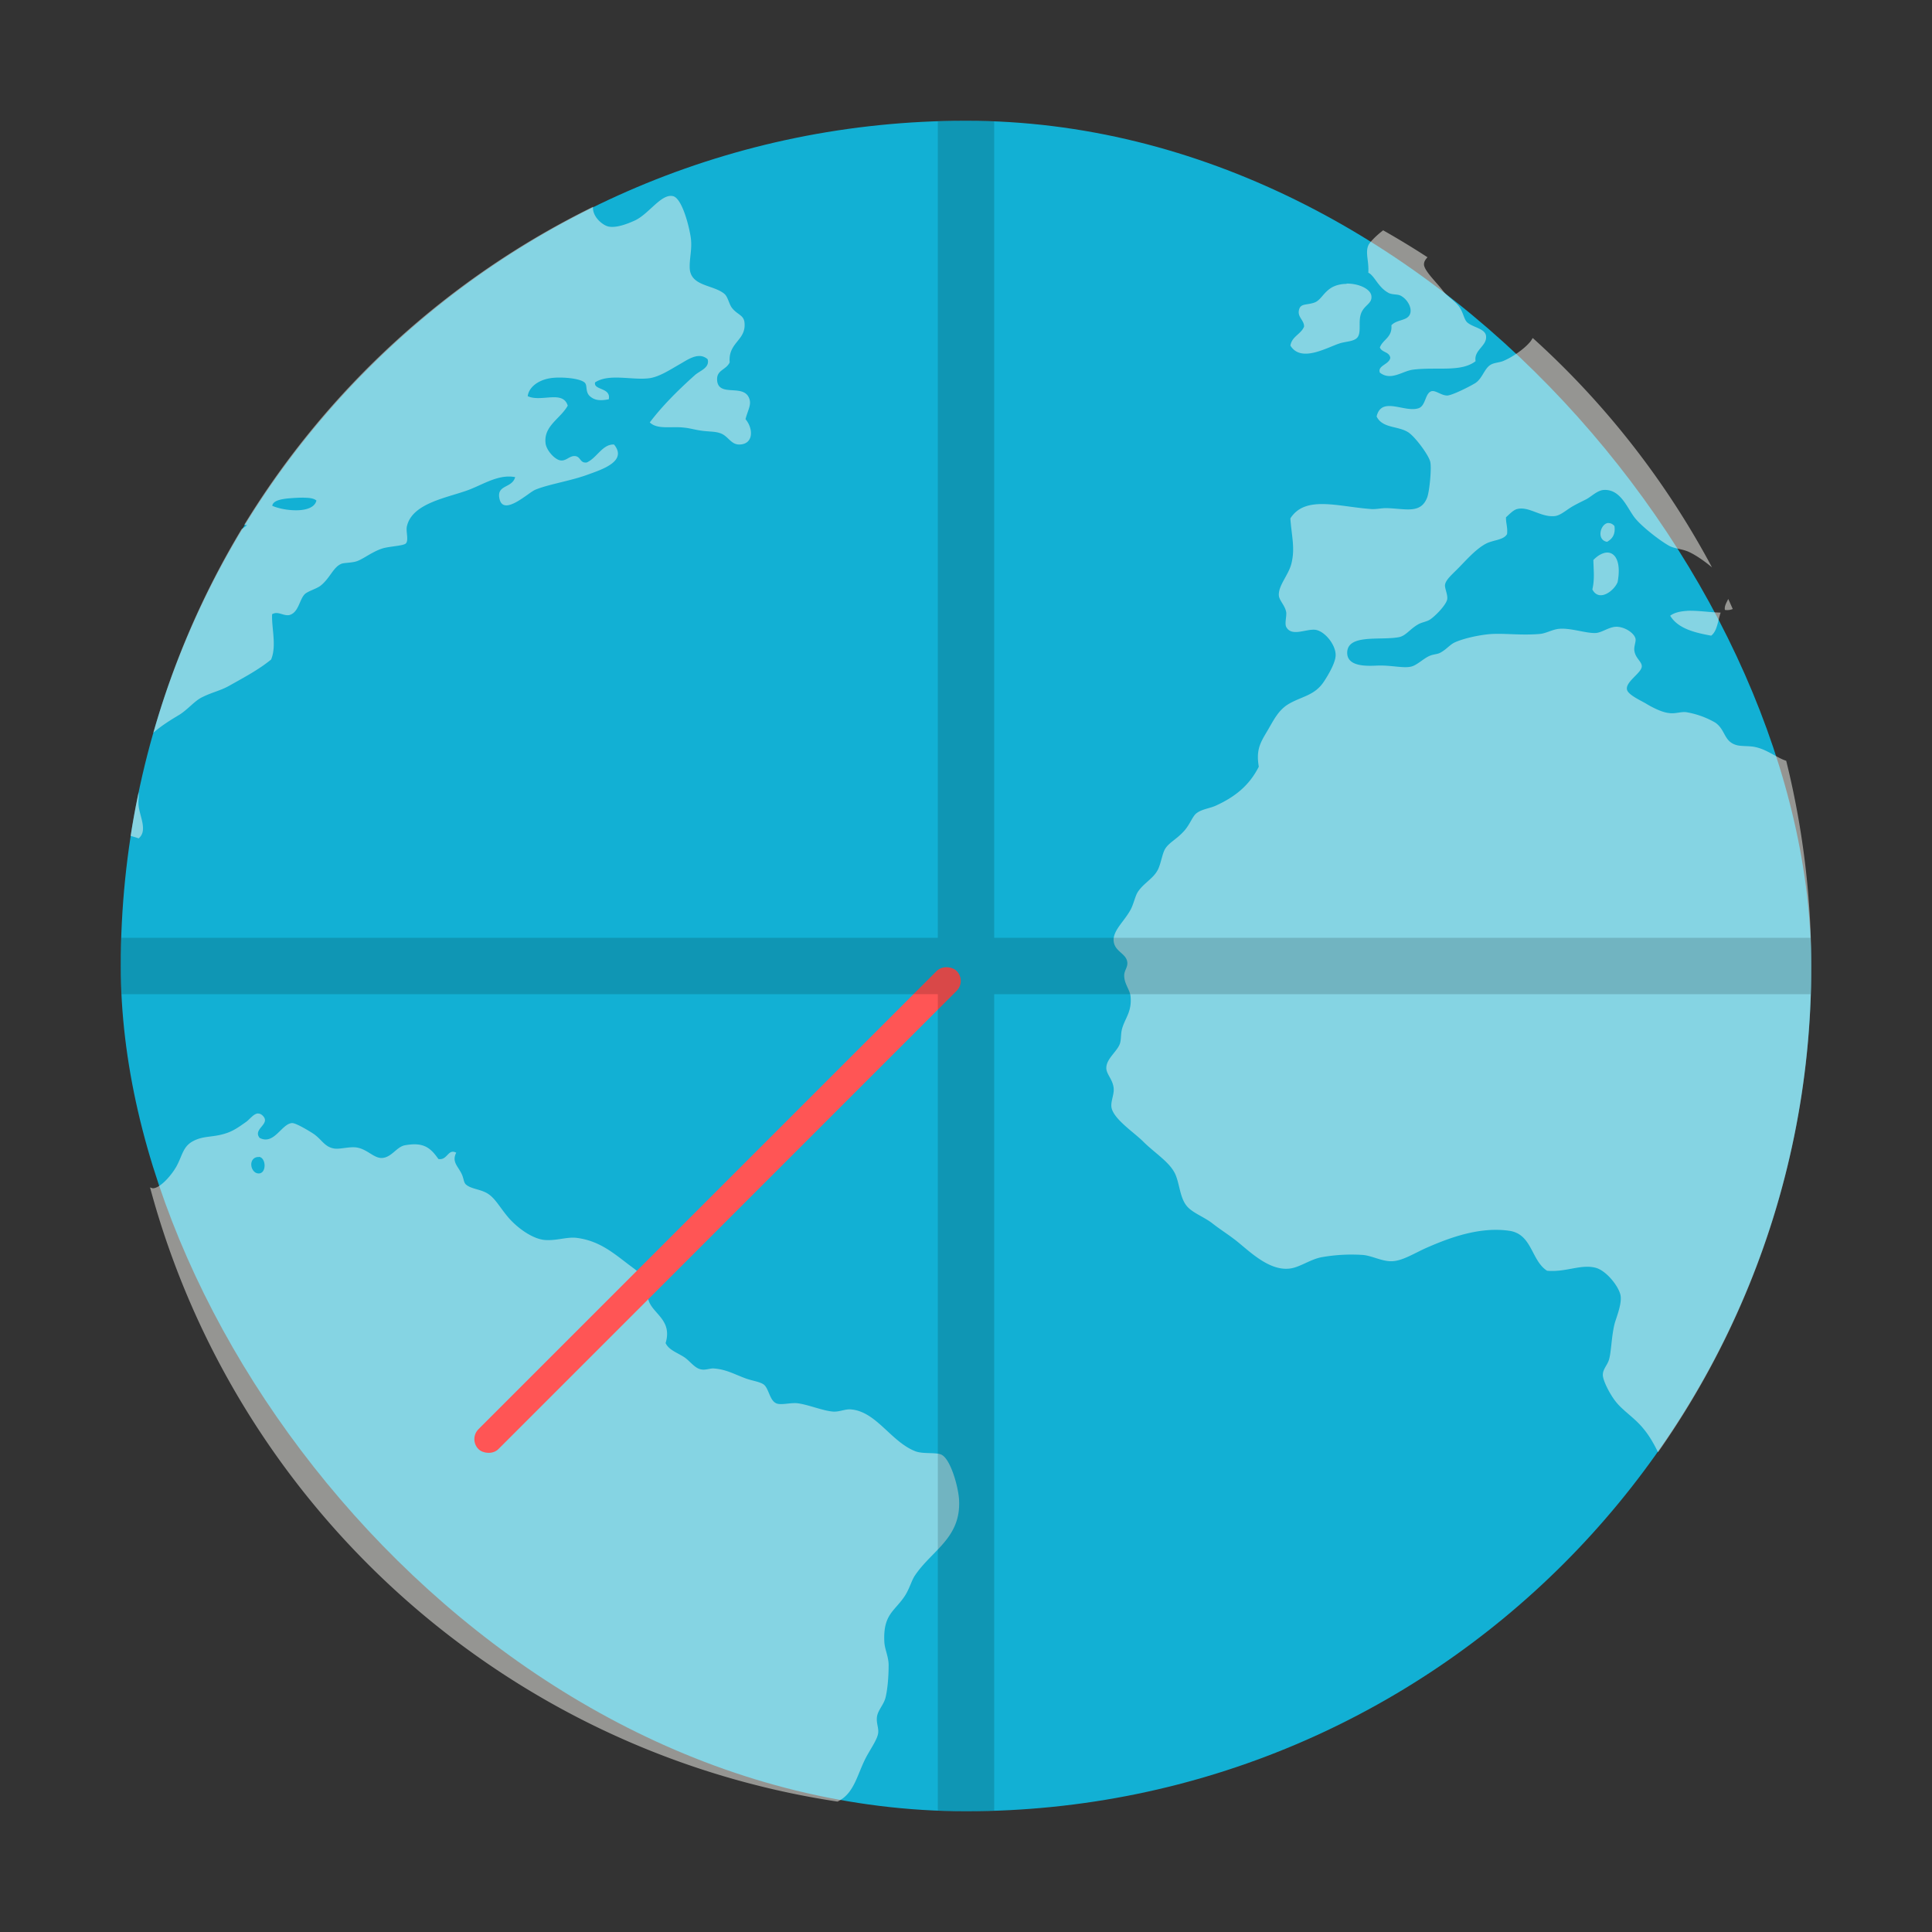 <?xml version="1.0" encoding="UTF-8" standalone="no"?>
<svg
   width="64"
   height="64"
   image-rendering="optimizeSpeed"
   version="1.1"
   id="svg10"
   sodipodi:docname="nmap_icon.svg"
   inkscape:version="1.2.2 (b0a8486541, 2022-12-01)"
   xmlns:inkscape="http://www.inkscape.org/namespaces/inkscape"
   xmlns:sodipodi="http://sodipodi.sourceforge.net/DTD/sodipodi-0.dtd"
   xmlns="http://www.w3.org/2000/svg"
   xmlns:svg="http://www.w3.org/2000/svg">
  <rect width="100%" height="100%" fill="#333333" stroke="none"/>
  <defs
     id="defs14" />
  <sodipodi:namedview
     id="namedview12"
     pagecolor="#505050"
     bordercolor="#eeeeee"
     borderopacity="1"
     inkscape:showpageshadow="0"
     inkscape:pageopacity="0"
     inkscape:pagecheckerboard="0"
     inkscape:deskcolor="#505050"
     showgrid="false"
     inkscape:zoom="15.921875"
     inkscape:cx="29.895976"
     inkscape:cy="32.031403"
     inkscape:window-width="2560"
     inkscape:window-height="1361"
     inkscape:window-x="0"
     inkscape:window-y="0"
     inkscape:window-maximized="1"
     inkscape:current-layer="svg10" />
  <rect
     width="56"
     height="56"
     x="4"
     y="4"
     fill="#338eff"
     fill-opacity=".996"
     rx="28"
     ry="28"
     id="rect2"
     style="fill:#13b1d5" />
  <path
     fill="#f8f8f2"
     d="M22.147 6.497c-.343.073-.702.61-1.11.804-.254.117-.617.254-.871.205-.166-.028-.498-.271-.523-.592-.003-.028.005-.042.006-.065A27.983 27.983 0 0 0 8.09 17.385c.03.008.06.003.09.014-.056.048-.116.087-.176.128a27.823 27.823 0 0 0-2.925 6.747c.259-.226.554-.413.835-.579.287-.169.518-.466.767-.591.353-.178.612-.219.905-.383.528-.297.981-.536 1.394-.872.191-.45.012-1.057.034-1.502.192-.113.358.057.56.03.319-.072.341-.516.522-.695.103-.1.392-.178.523-.28.317-.25.42-.622.698-.729.1-.033.33-.028.487-.077.207-.061.5-.303.836-.418.219-.08.719-.091.803-.175.103-.1 0-.4.034-.558.168-.787 1.354-.955 2.054-1.219.492-.188.996-.525 1.535-.42-.105.374-.61.244-.524.698.118.63.96-.186 1.185-.278.424-.18 1.152-.29 1.709-.491.489-.177 1.365-.45.904-1.01-.384-.017-.57.45-.904.595-.232.029-.19-.194-.387-.212-.186-.014-.294.174-.486.143-.192-.03-.46-.335-.489-.559-.077-.581.492-.82.733-1.254-.159-.526-.885-.104-1.326-.315.043-.313.367-.532.734-.592.3-.055.97-.015 1.15.14.104.088.013.308.175.453.178.162.395.146.626.103.084-.397-.518-.297-.453-.56.471-.308 1.236-.059 1.812-.14.332-.052.683-.286.977-.453.28-.158.643-.434.939-.174.08.285-.259.38-.418.523-.533.475-1.083 1.019-1.498 1.57.254.248.72.12 1.15.174.168.016.378.076.556.099.208.032.43.023.592.073.293.077.373.386.663.386.476 0 .48-.518.21-.84.086-.33.221-.5.104-.73-.214-.43-1.003 0-1.044-.557-.025-.348.29-.332.416-.593-.058-.672.556-.722.49-1.325-.028-.252-.242-.252-.42-.488-.09-.12-.131-.361-.242-.455-.364-.308-1.106-.246-1.151-.834-.017-.347.084-.636.036-1.014-.045-.35-.285-1.325-.593-1.392a.337.337 0 0 0-.145 0zM45.819 7.63c-.22.165-.448.395-.492.5-.105.247.025.522 0 .904.199.087.32.477.66.663.128.076.304.037.42.102.198.107.355.36.315.558-.06.286-.435.206-.63.418.034.406-.281.463-.382.734.06.171.319.14.345.346-.037.22-.432.254-.345.489.373.29.759-.064 1.111-.1.78-.095 1.581.093 2.06-.28-.065-.374.388-.503.346-.836-.03-.25-.445-.28-.629-.454-.097-.093-.124-.308-.243-.488-.137-.207-.405-.355-.558-.557-.206-.271-.626-.665-.626-.872.001-.098.054-.166.117-.235a27.921 27.921 0 0 0-1.469-.892zm-1.21 1.764v.01c-.18 0-.358.04-.504.126-.265.161-.35.411-.556.49-.282.102-.482.013-.524.277-.035.214.18.32.174.522-.102.256-.402.319-.453.629.352.575 1.2.066 1.638-.075.197-.064.486-.056.593-.208.121-.184.014-.502.106-.77.1-.292.38-.33.346-.592-.03-.238-.426-.413-.82-.409zm6.166 1.803c-.03.043-.051.084-.085.125-.2.24-.575.499-.872.627-.144.067-.319.057-.451.142-.196.126-.265.444-.488.594-.16.103-.772.414-.94.417-.198 0-.383-.184-.525-.141-.209.07-.182.476-.417.56-.462.163-1.234-.412-1.395.276.198.4.7.303 1.046.522.218.137.675.744.731.979.049.196-.023.975-.103 1.184-.216.556-.719.364-1.36.35-.174 0-.36.048-.522.028-1.079-.08-2.161-.456-2.649.313.04.591.164.987.033 1.502-.096.377-.432.717-.415 1.045.008.168.203.33.244.557.02.12-.056.379 0 .489.178.343.658.056.974.098.308.05.668.495.664.84-.002.24-.233.638-.386.87-.304.462-.712.486-1.148.733-.364.206-.518.55-.73.907-.231.388-.377.623-.282 1.184-.312.618-.782.999-1.428 1.292-.19.087-.453.112-.628.244-.14.098-.217.369-.416.59-.243.274-.5.384-.628.592-.1.162-.136.482-.245.698-.15.292-.466.436-.662.732-.09.14-.142.413-.242.593-.22.401-.598.695-.557 1.048.04.342.425.399.451.696.016.168-.112.271-.103.454.01.268.188.455.209.66.053.518-.183.728-.28 1.082-.047.169-.026.355-.07.488-.085.258-.445.497-.452.803-.004.22.226.391.245.697.012.21-.109.434-.072.627.074.38.75.823 1.045 1.118.394.394.911.7 1.08 1.115.144.353.145.815.42 1.081.203.196.541.318.803.523.242.19.505.354.765.556.424.332 1.067.992 1.742.94.353-.018.713-.311 1.114-.382a5.677 5.677 0 0 1 1.36-.073c.319.03.643.224.973.207.35-.014.756-.28 1.153-.453.687-.299 1.713-.701 2.718-.555.764.107.726.989 1.255 1.324.616.056 1.116-.224 1.602-.1.368.091.8.651.836.943.035.302-.165.752-.208.939-.097.406-.103.892-.175 1.15-.056.2-.212.325-.208.525.003.183.231.629.42.869.228.294.59.52.868.839.228.258.392.545.54.847A27.912 27.912 0 0 0 60 32c0-2.347-.29-4.623-.83-6.799-.3-.091-.62-.367-1.024-.454-.207-.047-.498-.014-.66-.077-.38-.13-.334-.5-.661-.73a2.863 2.863 0 0 0-.978-.35c-.186-.016-.36.063-.558.03-.233-.02-.567-.192-.765-.314-.19-.11-.577-.286-.625-.451-.075-.257.468-.553.487-.771.012-.165-.205-.268-.245-.522-.023-.154.064-.313.035-.415-.052-.18-.346-.381-.627-.385-.249 0-.485.2-.697.207-.306.014-.807-.168-1.186-.14-.233.014-.445.155-.663.172-.606.05-1.097-.022-1.568 0-.341.015-.933.135-1.25.282-.163.078-.283.244-.491.348-.094.044-.224.043-.348.1-.198.09-.404.301-.593.349-.272.07-.692-.059-1.185-.029-.354.014-.933.016-.94-.418-.007-.644 1.097-.41 1.706-.525.23-.04.355-.254.63-.417.13-.081.293-.09.416-.173.211-.148.529-.495.56-.662.027-.156-.09-.373-.071-.488.024-.15.194-.303.382-.49.294-.289.616-.68.977-.87.247-.125.582-.116.695-.316.026-.224-.04-.352-.035-.556.151-.139.257-.25.383-.277.376-.084.75.26 1.187.24.19 0 .355-.146.558-.278.171-.108.355-.192.521-.277.184-.094.37-.3.593-.314.548-.029.762.576 1.011.906.208.276.807.75 1.148.943.194.103.452.105.664.207.205.093.496.288.759.509a27.972 27.972 0 0 0-5.936-7.597zm-40.698 5.289v.002c.177 0 .332.024.405.094-.114.46-1.101.34-1.463.173.023-.172.293-.22.52-.244.162-.014.362-.028.538-.025zm43.21.838c-.262 0-.424.56-.05.625.16-.093.283-.229.244-.523-.067-.077-.133-.098-.194-.098zm-.07.98c-.132.015-.285.09-.435.247.01.39.044.638-.033.975.224.43.723.044.837-.244.124-.665-.076-.997-.368-.977zm4.033 1.538c-.057.121-.133.234-.111.362a.48.48 0 0 0 .261-.03c-.051-.11-.097-.223-.15-.332zm-1.365.392v.002c-.222.014-.422.056-.558.161.255.418.787.557 1.358.66.205-.155.22-.498.314-.765-.313 0-.744-.074-1.114-.058zM4.592 26.24c-.1.479-.19.961-.265 1.45.089.027.182.049.265.083.305-.252.041-.715 0-1.08-.018-.16.017-.306 0-.453zm3.96 10.645c-.148 0-.279.196-.406.284-.192.135-.378.27-.591.349-.48.177-.777.085-1.151.279-.346.179-.36.478-.556.836-.161.292-.528.713-.77.73-.036.003-.07-.018-.107-.027C7.822 49.933 16.703 58.009 27.744 59.68c.568-.27.653-.924.959-1.49.153-.282.356-.57.386-.769.028-.18-.069-.342-.037-.556.03-.21.224-.398.282-.628.075-.303.103-.743.103-1.08 0-.277-.13-.52-.142-.767-.045-.905.33-1.008.664-1.5.166-.245.231-.523.348-.698.562-.839 1.534-1.242 1.463-2.51-.022-.42-.282-1.364-.591-1.497-.177-.08-.582-.016-.837-.103-.824-.307-1.307-1.329-2.16-1.394-.183-.014-.353.077-.558.074-.338-.014-.846-.236-1.22-.279-.237-.02-.554.075-.696 0-.219-.1-.24-.506-.418-.626-.141-.094-.414-.123-.627-.21-.343-.128-.616-.286-1.011-.314-.122-.014-.278.062-.42.031-.219-.03-.386-.297-.588-.42-.253-.155-.49-.233-.595-.452.229-.752-.403-.962-.557-1.395-.073-.203-.041-.444-.105-.625-.09-.26-.345-.413-.626-.63-.504-.386-.952-.749-1.672-.838-.317-.032-.629.094-1.011.074-.406-.017-.919-.383-1.223-.73-.294-.34-.439-.644-.695-.806-.244-.155-.565-.152-.731-.31-.075-.075-.06-.186-.139-.35-.121-.254-.33-.394-.177-.698-.278-.145-.287.262-.59.21-.27-.384-.5-.567-1.116-.454-.28.058-.437.41-.765.42-.27 0-.483-.299-.84-.35-.268-.031-.574.078-.765.03-.297-.063-.39-.308-.66-.487-.2-.13-.586-.353-.698-.35-.35.014-.597.744-1.08.49-.236-.3.384-.455.105-.734-.053-.053-.104-.072-.153-.071zm.019 1.437c.236.013.269.509.028.548-.261.037-.392-.406-.14-.523a.217.217 0 0 1 .113-.017v-.009z"
     opacity=".5"
     id="path4" />
  <rect
     width="22.4"
     height=".933"
     x="-22.736"
     y="44.685"
     fill="#f55"
     rx=".467"
     ry=".467"
     transform="rotate(-45)"
     id="rect6" />
  <path
     d="M32 4c-.313 0-.623.014-.933.023v27.043H4.024c-.01.31-.024.62-.024.933s.013.624.024.934h27.043v27.043c.31.01.62.024.933.024s.623-.014.933-.024V32.933h27.043c.01-.31.024-.62.024-.934s-.013-.622-.024-.933H32.933V4.023C32.623 4.013 32.313 4 32 4z"
     opacity=".15"
     id="path8" />
</svg>
